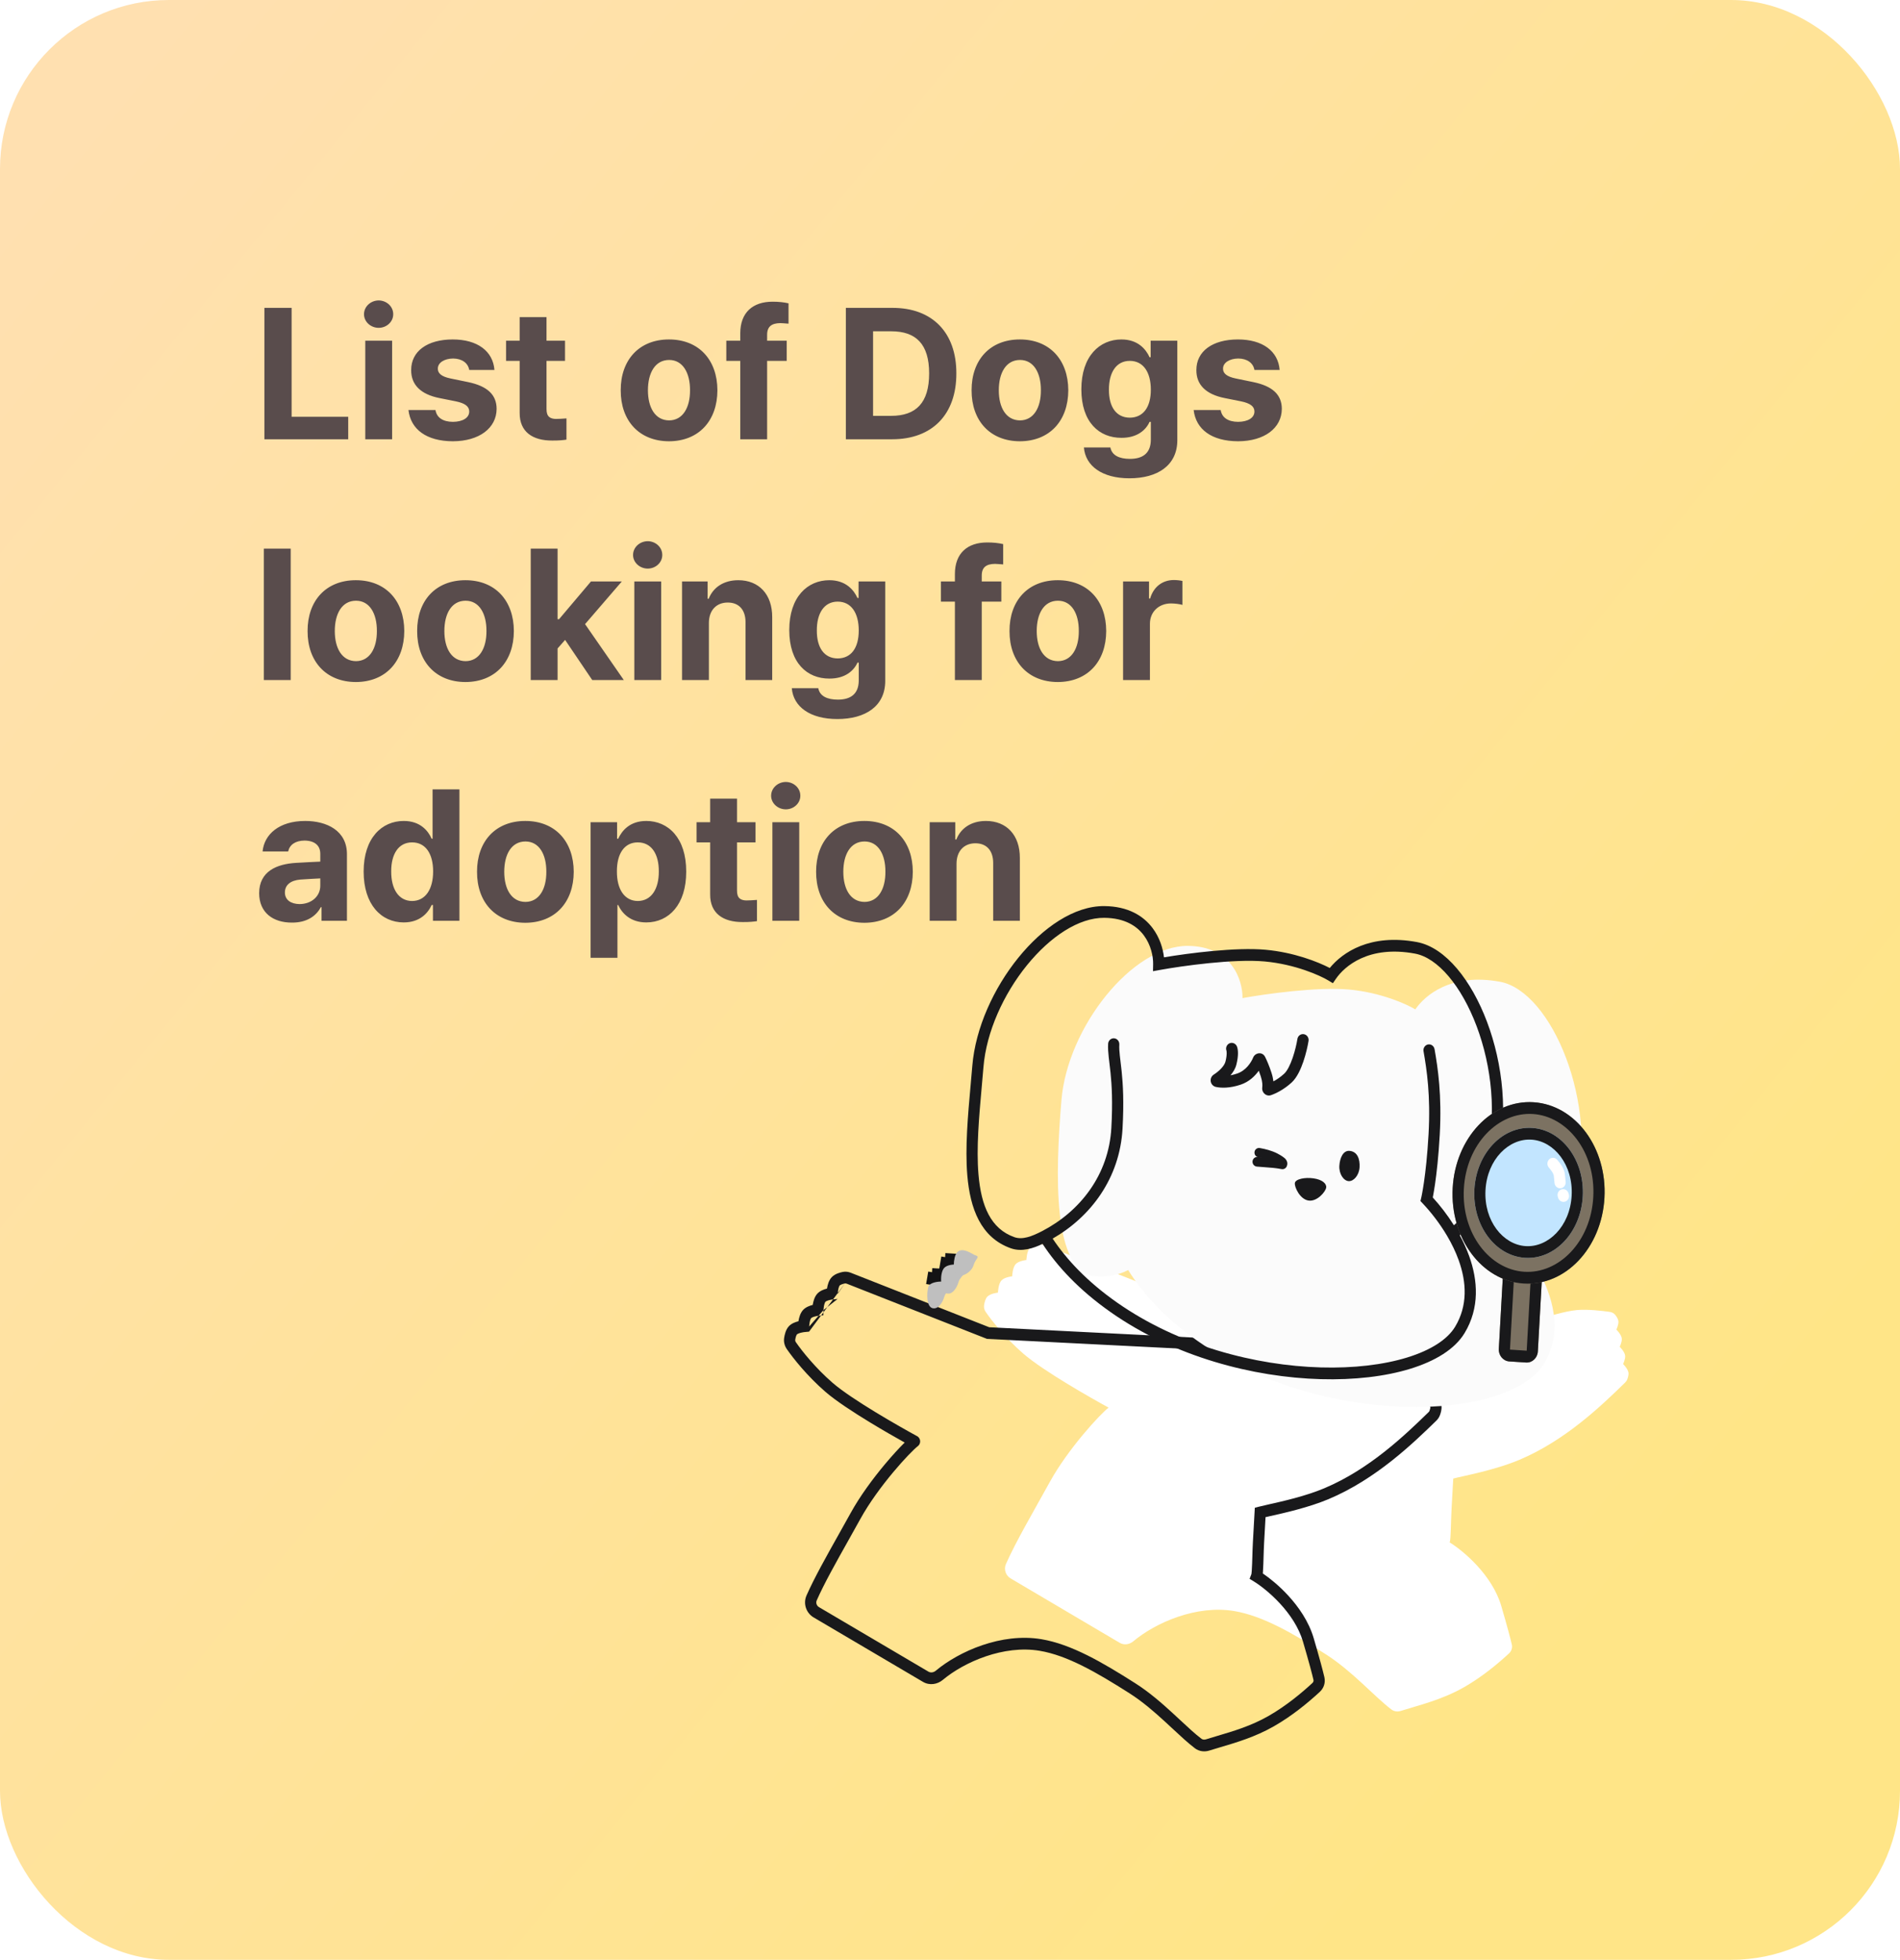 <svg width="450" height="464" viewBox="0 0 450 464" fill="none" xmlns="http://www.w3.org/2000/svg">
<rect width="450" height="464" rx="40" fill="url(#paint0_linear_276_1859)"/>
<path d="M62.621 104V72.891H69.066V98.672H82.473V104H62.621ZM86.512 104V80.668H92.871V104H86.512ZM86.211 74.394C86.211 72.59 87.779 71.15 89.691 71.129C91.582 71.15 93.15 72.59 93.129 74.394C93.15 76.156 91.582 77.617 89.691 77.617C87.779 77.617 86.211 76.156 86.211 74.394ZM111.133 87.586C110.854 85.953 109.436 84.9 107.309 84.879C105.246 84.9 103.678 85.867 103.699 87.285C103.678 88.338 104.494 89.154 106.707 89.606L110.875 90.465C115.408 91.41 117.6 93.43 117.621 96.781C117.6 101.379 113.475 104.451 107.266 104.473C100.971 104.451 97.275 101.637 96.738 97.082H103.141C103.441 98.908 104.924 99.853 107.266 99.875C109.586 99.853 111.133 98.93 111.133 97.426C111.133 96.223 110.145 95.471 107.953 95.019L104.086 94.246C99.639 93.365 97.361 91.088 97.383 87.629C97.361 83.16 101.207 80.367 107.223 80.367C113.109 80.367 116.762 83.16 117.105 87.586H111.133ZM133.82 80.668V85.438H129.438V96.824C129.416 98.693 130.34 99.144 131.629 99.188C132.273 99.188 133.391 99.123 134.164 99.059V104.086C133.477 104.193 132.338 104.322 130.77 104.301C126.172 104.322 123.035 102.26 123.078 97.727V85.438H119.855V80.668H123.078V75.082H129.438V80.668H133.82ZM158.441 104.473C151.395 104.451 146.99 99.617 147.012 92.398C146.99 85.201 151.395 80.367 158.441 80.367C165.51 80.367 169.893 85.201 169.914 92.398C169.893 99.617 165.51 104.451 158.441 104.473ZM153.457 92.398C153.457 96.481 155.154 99.51 158.484 99.531C161.729 99.51 163.447 96.481 163.426 92.398C163.447 88.295 161.729 85.223 158.484 85.223C155.154 85.223 153.457 88.295 153.457 92.398ZM186.328 80.668V85.438H181.688V104H175.328V85.438H172.02V80.668H175.328V78.906C175.328 73.986 178.293 71.43 182.977 71.43C184.416 71.43 185.641 71.559 186.758 71.816V76.629C185.834 76.543 185.168 76.522 184.824 76.5C182.783 76.522 181.688 77.295 181.688 79.25V80.668H186.328ZM211.293 104H200.336V72.891H211.422C220.789 72.891 226.525 78.713 226.504 88.402C226.525 98.135 220.789 104 211.293 104ZM206.781 98.457H211.035C216.965 98.457 220.059 95.385 220.059 88.402C220.059 81.484 216.965 78.434 211.078 78.434H206.781V98.457ZM241.543 104.473C234.496 104.451 230.092 99.617 230.113 92.398C230.092 85.201 234.496 80.367 241.543 80.367C248.611 80.367 252.994 85.201 253.016 92.398C252.994 99.617 248.611 104.451 241.543 104.473ZM236.559 92.398C236.559 96.481 238.256 99.51 241.586 99.531C244.83 99.51 246.549 96.481 246.527 92.398C246.549 88.295 244.83 85.223 241.586 85.223C238.256 85.223 236.559 88.295 236.559 92.398ZM267.496 113.238C261.051 113.238 257.076 110.338 256.711 105.934H262.984C263.328 107.803 265.09 108.641 267.625 108.641C270.568 108.641 272.545 107.373 272.566 104.129V99.875H272.266C271.428 101.766 269.365 103.678 265.605 103.656C260.342 103.678 256.109 99.961 256.109 92.184C256.109 84.299 260.449 80.367 265.605 80.367C269.516 80.367 271.406 82.688 272.266 84.578H272.523V80.668H278.84V104.258C278.818 110.209 274.135 113.238 267.496 113.238ZM262.641 92.269C262.619 96.309 264.359 98.865 267.582 98.887C270.762 98.865 272.566 96.416 272.566 92.269C272.566 88.123 270.783 85.438 267.582 85.438C264.338 85.438 262.619 88.252 262.641 92.269ZM297.102 87.586C296.822 85.953 295.404 84.9 293.277 84.879C291.215 84.9 289.646 85.867 289.668 87.285C289.646 88.338 290.463 89.154 292.676 89.606L296.844 90.465C301.377 91.41 303.568 93.43 303.59 96.781C303.568 101.379 299.443 104.451 293.234 104.473C286.939 104.451 283.244 101.637 282.707 97.082H289.109C289.41 98.908 290.893 99.853 293.234 99.875C295.555 99.853 297.102 98.93 297.102 97.426C297.102 96.223 296.113 95.471 293.922 95.019L290.055 94.246C285.607 93.365 283.33 91.088 283.352 87.629C283.33 83.16 287.176 80.367 293.191 80.367C299.078 80.367 302.73 83.16 303.074 87.586H297.102ZM68.852 129.891V161H62.492V129.891H68.852ZM84.277 161.473C77.231 161.451 72.826 156.617 72.848 149.398C72.826 142.201 77.231 137.367 84.277 137.367C91.346 137.367 95.728 142.201 95.75 149.398C95.728 156.617 91.346 161.451 84.277 161.473ZM79.293 149.398C79.293 153.48 80.99 156.51 84.32 156.531C87.564 156.51 89.283 153.48 89.262 149.398C89.283 145.295 87.564 142.223 84.32 142.223C80.99 142.223 79.293 145.295 79.293 149.398ZM110.23 161.473C103.184 161.451 98.779 156.617 98.801 149.398C98.779 142.201 103.184 137.367 110.23 137.367C117.299 137.367 121.682 142.201 121.703 149.398C121.682 156.617 117.299 161.451 110.23 161.473ZM105.246 149.398C105.246 153.48 106.943 156.51 110.273 156.531C113.518 156.51 115.236 153.48 115.215 149.398C115.236 145.295 113.518 142.223 110.273 142.223C106.943 142.223 105.246 145.295 105.246 149.398ZM125.699 161V129.891H132.059V146.605H132.402L139.965 137.668H147.27L138.568 147.766L147.742 161H140.266L133.842 151.504L132.059 153.523V161H125.699ZM150.234 161V137.668H156.594V161H150.234ZM149.934 131.395C149.934 129.59 151.502 128.15 153.414 128.129C155.305 128.15 156.873 129.59 156.852 131.395C156.873 133.156 155.305 134.617 153.414 134.617C151.502 134.617 149.934 133.156 149.934 131.395ZM167.895 147.508V161H161.535V137.668H167.594V141.75H167.852C168.904 139.064 171.396 137.367 174.855 137.367C179.732 137.367 182.912 140.697 182.891 146.133V161H176.574V147.25C176.553 144.371 175.006 142.652 172.363 142.652C169.721 142.652 167.895 144.436 167.895 147.508ZM198.316 170.238C191.871 170.238 187.896 167.338 187.531 162.934H193.805C194.148 164.803 195.91 165.641 198.445 165.641C201.389 165.641 203.365 164.373 203.387 161.129V156.875H203.086C202.248 158.766 200.186 160.678 196.426 160.656C191.162 160.678 186.93 156.961 186.93 149.184C186.93 141.299 191.27 137.367 196.426 137.367C200.336 137.367 202.227 139.688 203.086 141.578H203.344V137.668H209.66V161.258C209.639 167.209 204.955 170.238 198.316 170.238ZM193.461 149.27C193.439 153.309 195.18 155.865 198.402 155.887C201.582 155.865 203.387 153.416 203.387 149.27C203.387 145.123 201.604 142.438 198.402 142.438C195.158 142.438 193.439 145.252 193.461 149.27ZM237.16 137.668V142.438H232.52V161H226.16V142.438H222.852V137.668H226.16V135.906C226.16 130.986 229.125 128.43 233.809 128.43C235.248 128.43 236.473 128.559 237.59 128.816V133.629C236.666 133.543 236 133.521 235.656 133.5C233.615 133.521 232.52 134.295 232.52 136.25V137.668H237.16ZM250.523 161.473C243.477 161.451 239.072 156.617 239.094 149.398C239.072 142.201 243.477 137.367 250.523 137.367C257.592 137.367 261.975 142.201 261.996 149.398C261.975 156.617 257.592 161.451 250.523 161.473ZM245.539 149.398C245.539 153.48 247.236 156.51 250.566 156.531C253.811 156.51 255.529 153.48 255.508 149.398C255.529 145.295 253.811 142.223 250.566 142.223C247.236 142.223 245.539 145.295 245.539 149.398ZM265.992 161V137.668H272.137V141.707H272.395C273.232 138.85 275.402 137.324 278.023 137.324C278.668 137.324 279.484 137.41 280.043 137.539V143.211C279.441 143.018 278.217 142.867 277.336 142.867C274.457 142.867 272.33 144.865 272.352 147.723V161H265.992ZM61.375 211.469C61.397 206.27 65.564 204.572 70.055 204.293C71.731 204.186 74.867 204.035 75.856 203.992V202.102C75.834 200.146 74.502 199.029 72.117 199.008C69.947 199.029 68.594 199.996 68.25 201.586H62.191C62.578 197.547 66.102 194.367 72.289 194.367C77.381 194.367 82.193 196.645 82.172 202.273V218H76.156V214.777H75.984C74.846 216.926 72.611 218.451 69.152 218.43C64.684 218.451 61.397 216.088 61.375 211.469ZM67.477 211.297C67.477 213.08 68.916 214.025 70.957 214.047C73.857 214.025 75.877 212.135 75.856 209.664V207.967C74.889 208.01 72.16 208.16 71.086 208.246C68.873 208.439 67.477 209.492 67.477 211.297ZM95.621 218.387C90.293 218.387 86.125 214.154 86.125 206.355C86.125 198.363 90.465 194.367 95.621 194.367C99.531 194.367 101.4 196.688 102.238 198.578H102.453V186.891H108.812V218H102.539V214.262H102.238C101.357 216.195 99.424 218.387 95.621 218.387ZM92.656 206.312C92.635 210.438 94.375 213.295 97.598 213.316C100.777 213.295 102.582 210.523 102.582 206.312C102.582 202.123 100.799 199.438 97.598 199.438C94.353 199.438 92.635 202.252 92.656 206.312ZM124.41 218.473C117.363 218.451 112.959 213.617 112.98 206.398C112.959 199.201 117.363 194.367 124.41 194.367C131.479 194.367 135.861 199.201 135.883 206.398C135.861 213.617 131.479 218.451 124.41 218.473ZM119.426 206.398C119.426 210.48 121.123 213.51 124.453 213.531C127.697 213.51 129.416 210.48 129.395 206.398C129.416 202.295 127.697 199.223 124.453 199.223C121.123 199.223 119.426 202.295 119.426 206.398ZM139.879 226.766V194.668H146.152V198.578H146.41C147.291 196.688 149.139 194.367 153.07 194.367C158.227 194.367 162.545 198.363 162.523 206.355C162.545 214.154 158.398 218.387 153.07 218.387C149.268 218.387 147.312 216.195 146.41 214.262H146.238V226.766H139.879ZM146.109 206.312C146.088 210.523 147.893 213.295 151.051 213.316C154.295 213.295 156.057 210.438 156.035 206.312C156.057 202.252 154.338 199.438 151.051 199.438C147.871 199.438 146.088 202.123 146.109 206.312ZM178.938 194.668V199.438H174.555V210.824C174.533 212.693 175.457 213.145 176.746 213.188C177.391 213.188 178.508 213.123 179.281 213.059V218.086C178.594 218.193 177.455 218.322 175.887 218.301C171.289 218.322 168.152 216.26 168.195 211.727V199.438H164.973V194.668H168.195V189.082H174.555V194.668H178.938ZM182.934 218V194.668H189.293V218H182.934ZM182.633 188.395C182.633 186.59 184.201 185.15 186.113 185.129C188.004 185.15 189.572 186.59 189.551 188.395C189.572 190.156 188.004 191.617 186.113 191.617C184.201 191.617 182.633 190.156 182.633 188.395ZM204.719 218.473C197.672 218.451 193.268 213.617 193.289 206.398C193.268 199.201 197.672 194.367 204.719 194.367C211.787 194.367 216.17 199.201 216.191 206.398C216.17 213.617 211.787 218.451 204.719 218.473ZM199.734 206.398C199.734 210.48 201.432 213.51 204.762 213.531C208.006 213.51 209.725 210.48 209.703 206.398C209.725 202.295 208.006 199.223 204.762 199.223C201.432 199.223 199.734 202.295 199.734 206.398ZM226.547 204.508V218H220.188V194.668H226.246V198.75H226.504C227.557 196.064 230.049 194.367 233.508 194.367C238.385 194.367 241.564 197.697 241.543 203.133V218H235.227V204.25C235.205 201.371 233.658 199.652 231.016 199.652C228.373 199.652 226.547 201.436 226.547 204.508Z" fill="#594C4C"/>
<g filter="url(#filter0_i_276_1859)">
<path d="M341.823 345.634C352.828 341 361.392 332.69 366.872 327.352C367.1 327.13 367.289 326.872 367.403 326.569C367.561 326.151 367.753 325.521 367.698 325.038C367.589 324.074 366.418 322.942 366.418 322.942C366.418 322.942 366.992 321.755 366.902 320.96C366.793 319.997 365.622 318.864 365.622 318.864C365.622 318.864 366.196 317.677 366.106 316.883C365.997 315.919 364.826 314.787 364.826 314.787C364.826 314.787 365.4 313.6 365.311 312.806C365.253 312.298 364.901 311.744 364.581 311.333C364.246 310.904 363.754 310.664 363.23 310.59C361.647 310.369 358.053 309.934 355.539 310.155C352.451 310.427 347.8 311.967 347.8 311.967L261.931 307.638L229.041 294.675C228.663 294.526 228.257 294.465 227.861 294.546C227.275 294.666 226.41 294.916 225.951 295.4C225.15 296.243 225.096 298.312 225.096 298.312C225.096 298.312 223.316 298.488 222.58 299.263C221.78 300.107 221.726 302.176 221.726 302.176C221.726 302.176 219.946 302.351 219.21 303.127C218.409 303.97 218.355 306.039 218.355 306.039C218.355 306.039 216.575 306.215 215.839 306.99C215.381 307.473 215.168 308.357 215.069 309.025C214.985 309.593 215.145 310.16 215.467 310.626C216.947 312.766 220.164 316.835 224.355 320.476C229.084 324.585 240.622 331.114 244.56 333.263C242.595 334.757 234.961 343.016 230.625 350.888C226.841 357.758 222.594 364.968 220.244 370.301C219.692 371.553 220.198 373.013 221.348 373.692L247.187 388.941C248.213 389.546 249.487 389.363 250.403 388.595C255.689 384.166 265.367 379.928 274.298 381.424C281.097 382.563 288.224 386.704 295.974 391.643C302.319 395.686 307.427 401.601 311.53 404.721C312.18 405.215 313.018 405.308 313.784 405.063C317.792 403.782 323.423 402.497 328.742 399.457C333.097 396.969 336.857 393.805 339.393 391.456C339.976 390.916 340.244 390.13 340.059 389.335C339.722 387.888 338.99 385.094 337.565 380.224C335.409 372.855 328.52 367.123 325.346 365.178C325.648 364.387 325.61 360.455 325.797 357.099L326.191 350.058C328.4 349.469 335.958 348.104 341.823 345.634Z" fill="white"/>
</g>
<g filter="url(#filter1_i_276_1859)">
<path fill-rule="evenodd" clip-rule="evenodd" d="M228.115 295.865C228.218 295.844 228.371 295.851 228.574 295.931L261.753 308.985L348.308 313.352L348.535 313.277L348.545 313.273L348.582 313.261C348.615 313.251 348.665 313.235 348.729 313.214C348.858 313.173 349.048 313.113 349.285 313.04C349.76 312.895 350.426 312.698 351.186 312.493C352.725 312.077 354.575 311.649 356.005 311.524C358.363 311.318 361.833 311.73 363.431 311.953C363.698 311.991 363.852 312.098 363.928 312.195C364.058 312.362 364.176 312.534 364.261 312.694C364.303 312.773 364.331 312.837 364.349 312.887C364.363 312.927 364.367 312.948 364.368 312.952C364.368 312.956 364.369 312.974 364.367 313.007C364.364 313.048 364.358 313.103 364.345 313.17C364.32 313.308 364.277 313.463 364.224 313.62C364.173 313.775 364.118 313.912 364.076 314.011C364.055 314.06 364.038 314.098 364.028 314.121C364.022 314.133 364.018 314.141 364.016 314.145L364.016 314.147L364.015 314.148L364.015 314.148L363.563 315.081L364.3 315.793L364.301 315.793L364.304 315.796C364.308 315.801 364.317 315.809 364.328 315.821C364.351 315.844 364.387 315.881 364.432 315.93C364.523 316.029 364.644 316.167 364.764 316.326C364.887 316.487 364.995 316.65 365.072 316.798C365.11 316.871 365.135 316.93 365.15 316.975C365.162 317.01 365.166 317.029 365.167 317.033C365.167 317.037 365.168 317.055 365.166 317.088C365.163 317.129 365.156 317.184 365.144 317.251C365.118 317.389 365.075 317.544 365.023 317.701C364.971 317.856 364.916 317.993 364.874 318.092C364.854 318.141 364.837 318.179 364.826 318.202C364.821 318.214 364.817 318.222 364.815 318.226L364.815 318.227L364.814 318.229L364.813 318.229L364.362 319.162L365.099 319.874L365.099 319.874L365.1 319.875L365.101 319.875L365.103 319.877C365.107 319.882 365.115 319.89 365.127 319.902C365.15 319.925 365.186 319.962 365.231 320.011C365.322 320.11 365.442 320.248 365.563 320.407C365.686 320.568 365.794 320.731 365.87 320.879C365.908 320.952 365.933 321.011 365.949 321.056C365.961 321.091 365.965 321.11 365.965 321.114C365.966 321.118 365.966 321.136 365.964 321.169C365.961 321.21 365.955 321.265 365.942 321.332C365.917 321.47 365.874 321.625 365.821 321.782C365.77 321.937 365.715 322.074 365.673 322.173C365.652 322.222 365.635 322.26 365.625 322.283C365.619 322.295 365.615 322.303 365.613 322.307L365.613 322.309L365.612 322.31L365.612 322.31L365.16 323.243L365.897 323.955L365.898 323.955L365.899 323.956L365.899 323.956L365.901 323.958C365.906 323.963 365.914 323.971 365.925 323.983C365.949 324.006 365.985 324.043 366.029 324.092C366.12 324.191 366.241 324.329 366.362 324.488C366.485 324.649 366.592 324.812 366.669 324.96C366.707 325.033 366.732 325.092 366.747 325.137C366.76 325.172 366.763 325.191 366.764 325.195C366.764 325.2 366.765 325.226 366.76 325.278C366.755 325.338 366.743 325.414 366.722 325.504C366.681 325.687 366.617 325.882 366.552 326.054C366.527 326.12 366.471 326.215 366.348 326.334C360.842 331.687 352.417 339.829 341.639 344.358C337.19 346.228 331.807 347.433 328.479 348.178C327.488 348.401 326.678 348.582 326.131 348.728L325.193 348.977L324.743 357.033C324.674 358.259 324.635 359.569 324.6 360.757C324.586 361.217 324.573 361.659 324.559 362.07C324.533 362.819 324.504 363.463 324.465 363.962C324.445 364.211 324.425 364.406 324.403 364.55C324.388 364.653 324.376 364.7 324.374 364.709L323.958 365.798L324.95 366.404C326.438 367.314 328.863 369.156 331.173 371.662C333.486 374.172 335.604 377.266 336.602 380.668C338.029 385.533 338.754 388.3 339.083 389.709C339.142 389.961 339.075 390.235 338.824 390.467C336.319 392.782 332.632 395.874 328.387 398.295C324.291 400.63 320.039 401.885 316.388 402.962C315.424 403.247 314.502 403.519 313.636 403.795C313.202 403.934 312.809 403.857 312.547 403.658C311.04 402.515 309.4 400.988 307.544 399.261C306.948 398.706 306.329 398.13 305.686 397.54C303.082 395.151 300.14 392.593 296.855 390.504C289.11 385.577 281.749 381.278 274.635 380.088C265.208 378.511 255.138 382.948 249.636 387.548C249.085 388.009 248.39 388.062 247.894 387.77L221.982 372.505C221.39 372.157 221.189 371.456 221.432 370.906C223.184 366.937 226.003 361.915 228.928 356.706C229.88 355.011 230.843 353.295 231.784 351.589C233.899 347.757 236.84 343.796 239.513 340.594C242.211 337.362 244.534 335.027 245.388 334.379C245.76 334.097 245.965 333.633 245.93 333.153C245.894 332.673 245.624 332.245 245.215 332.023C243.253 330.954 239.392 328.792 235.435 326.389C231.453 323.97 227.464 321.359 225.189 319.386C221.09 315.832 217.938 311.852 216.504 309.782C216.356 309.568 216.319 309.364 216.342 309.21C216.384 308.925 216.447 308.627 216.533 308.37C216.626 308.096 216.712 307.971 216.746 307.935C216.84 307.837 217.154 307.669 217.667 307.535C217.886 307.478 218.09 307.44 218.24 307.416C218.313 307.404 218.372 307.396 218.41 307.391C218.429 307.389 218.442 307.387 218.45 307.386L218.454 307.386L218.455 307.386L218.455 307.386L218.456 307.386L219.621 307.271M217.108 304.816C217.076 304.824 217.044 304.832 217.011 304.841C216.447 304.988 215.5 305.296 214.856 305.974C214.43 306.421 214.18 306.98 214.026 307.437C213.866 307.91 213.772 308.389 213.715 308.773C213.569 309.754 213.854 310.686 214.352 311.405C215.887 313.62 219.188 317.785 223.496 321.521C225.963 323.66 230.13 326.374 234.106 328.789C237.149 330.638 240.134 332.343 242.263 333.53C240.996 334.775 239.299 336.616 237.506 338.763C234.773 342.038 231.712 346.149 229.48 350.195C228.572 351.84 227.631 353.515 226.693 355.186C223.749 360.428 220.829 365.63 219.017 369.735C218.154 371.69 218.967 373.913 220.683 374.923L246.595 390.188C248.156 391.108 250.017 390.795 251.303 389.719C256.401 385.456 265.739 381.411 274.225 382.831C280.746 383.922 287.681 387.914 295.48 392.875C298.559 394.833 301.359 397.259 303.936 399.624C304.532 400.17 305.12 400.718 305.699 401.256C307.582 403.01 309.365 404.67 310.99 405.904C312.032 406.694 313.319 406.804 314.421 406.452C315.203 406.203 316.064 405.95 316.986 405.678C320.653 404.599 325.281 403.236 329.668 400.734C334.157 398.175 338.011 394.935 340.59 392.55C341.51 391.7 341.979 390.402 341.666 389.062C341.319 387.574 340.576 384.748 339.144 379.865C337.979 375.892 335.562 372.428 333.084 369.739C330.965 367.44 328.746 365.646 327.086 364.525C327.097 364.419 327.106 364.311 327.115 364.201C327.159 363.633 327.19 362.935 327.216 362.181C327.231 361.743 327.244 361.285 327.258 360.815C327.293 359.64 327.331 358.392 327.397 357.207L327.733 351.193C328.054 351.12 328.422 351.038 328.83 350.947C332.104 350.215 337.934 348.913 342.639 346.936C353.93 342.192 362.68 333.703 368.163 328.371C368.497 328.047 368.82 327.625 369.025 327.085C369.118 326.838 369.23 326.509 369.31 326.151C369.387 325.811 369.458 325.352 369.404 324.879C369.302 323.98 368.764 323.19 368.44 322.765C368.41 322.725 368.38 322.687 368.351 322.649C368.492 322.218 368.685 321.499 368.605 320.798C368.503 319.899 367.965 319.109 367.642 318.684C367.612 318.644 367.582 318.606 367.552 318.569C367.693 318.137 367.886 317.418 367.807 316.717C367.705 315.818 367.167 315.028 366.843 314.603C366.813 314.563 366.783 314.525 366.754 314.488C366.895 314.056 367.088 313.337 367.008 312.636C366.902 311.696 366.317 310.869 365.985 310.444C365.39 309.682 364.556 309.309 363.773 309.2C362.196 308.979 358.456 308.521 355.773 308.756C354.107 308.902 352.077 309.38 350.511 309.803C349.717 310.017 349.024 310.222 348.528 310.374C348.287 310.448 348.092 310.509 347.955 310.553L262.288 306.232L229.502 293.331C228.947 293.113 228.286 292.997 227.595 293.138C227.258 293.207 226.815 293.318 226.373 293.493C225.95 293.661 225.416 293.931 224.994 294.375C224.29 295.115 224.023 296.215 223.904 296.864C223.89 296.939 223.878 297.012 223.867 297.083C223.835 297.091 223.803 297.099 223.77 297.108C223.206 297.256 222.259 297.564 221.615 298.241C220.911 298.981 220.643 300.081 220.525 300.73C220.511 300.805 220.499 300.878 220.487 300.95C220.456 300.958 220.423 300.966 220.391 300.974C219.827 301.122 218.88 301.43 218.236 302.107C217.532 302.848 217.264 303.948 217.145 304.596C217.132 304.671 217.119 304.745 217.108 304.816ZM223.032 302.18L223.032 302.175C223.033 302.166 223.033 302.15 223.034 302.128C223.037 302.083 223.041 302.015 223.048 301.928C223.063 301.754 223.09 301.516 223.136 301.262C223.246 300.664 223.406 300.307 223.505 300.203C223.598 300.104 223.913 299.937 224.426 299.803C224.645 299.745 224.849 299.707 224.998 299.683C225.072 299.671 225.131 299.663 225.168 299.659C225.187 299.656 225.201 299.655 225.208 299.654L225.212 299.653L225.214 299.653L225.215 299.653L226.379 299.539M226.411 298.314L226.412 298.309C226.412 298.299 226.413 298.283 226.414 298.261C226.416 298.217 226.42 298.148 226.428 298.062C226.443 297.888 226.469 297.65 226.516 297.395C226.625 296.798 226.786 296.44 226.884 296.337C226.922 296.297 227.053 296.199 227.326 296.091C227.579 295.99 227.864 295.916 228.115 295.865M226.411 298.314L226.411 298.315L226.411 298.316L226.411 298.317M223.032 302.18L223.032 302.181L223.032 302.182L223.032 302.183L223 303.405L221.836 303.519L221.835 303.52L221.834 303.52L221.833 303.52L221.829 303.52C221.821 303.521 221.808 303.523 221.789 303.525C221.751 303.53 221.693 303.538 221.619 303.549C221.469 303.573 221.265 303.612 221.046 303.669C220.533 303.803 220.219 303.971 220.125 304.069C220.027 304.173 219.866 304.53 219.757 305.128C219.71 305.383 219.684 305.62 219.669 305.795C219.662 305.881 219.657 305.949 219.655 305.994C219.654 306.016 219.653 306.032 219.653 306.041L219.653 306.047L219.653 306.048L219.653 306.048L219.653 306.049" fill="#19191B"/>
</g>
<g filter="url(#filter2_i_276_1859)">
<path d="M299.505 226.276C306.978 226.96 313.084 229.695 315.203 230.977C317.509 227.614 323.722 222.294 335.293 224.445C347.489 226.711 358.787 253.429 353.129 274.873C348.996 290.535 343.844 291.914 343.844 291.914C347.866 298.744 350.25 307.314 345.702 314.829C337.427 328.505 293.372 330.286 263.638 309.474C255.823 304.004 250.627 298.208 247.199 292.697C244.768 293.952 242.227 294.351 239.614 294.181C229.099 293.495 229.956 269.776 231.393 252.468C232.83 235.16 248.228 215.822 261.365 215.944C271.875 216.042 274.353 224.226 274.278 228.306C279.573 227.344 292.033 225.592 299.505 226.276Z" fill="#FBFBFB"/>
</g>
<path fill-rule="evenodd" clip-rule="evenodd" d="M308.817 244.849C308.09 244.721 307.402 245.226 307.281 245.977C307.111 247.038 306.733 248.764 306.163 250.427C305.572 252.154 304.86 253.556 304.137 254.218C303.261 255.021 302.364 255.611 301.6 256.023C301.529 255.424 301.387 254.746 301.146 253.999C300.616 252.358 300.027 251.023 299.643 250.249C298.962 248.875 297.259 249.254 296.81 250.362C296.32 251.57 295.077 253.464 293.025 254.163C292.452 254.358 291.919 254.495 291.431 254.587C292.026 253.892 292.58 253.031 292.829 252.044C293.096 250.985 293.196 250.104 293.201 249.409C293.206 248.757 293.129 248.166 292.954 247.745C292.663 247.043 291.878 246.714 291.2 247.011C290.522 247.309 290.209 248.119 290.5 248.822C290.493 248.806 290.49 248.798 290.49 248.798C290.486 248.799 290.533 248.973 290.53 249.373C290.527 249.817 290.462 250.471 290.244 251.333C290.114 251.848 289.74 252.437 289.171 253.032C288.618 253.61 287.974 254.096 287.473 254.414C286.954 254.744 286.678 255.344 286.741 255.948C286.808 256.586 287.253 257.166 287.933 257.325C289.136 257.606 291.247 257.682 293.873 256.787C295.821 256.124 297.211 254.791 298.133 253.499C298.292 253.916 298.455 254.373 298.613 254.861C299.037 256.178 299.013 257.048 298.953 257.415C298.858 257.996 299.073 258.526 299.395 258.868C299.727 259.222 300.33 259.523 301.013 259.29C302.139 258.905 304.069 257.981 305.914 256.29C307.181 255.129 308.074 253.137 308.682 251.361C309.311 249.523 309.725 247.638 309.916 246.444C310.037 245.692 309.545 244.978 308.817 244.849Z" fill="#19191B"/>
<path d="M306.678 280.097C306.557 281.047 307.879 283.945 309.928 284.239C311.977 284.532 313.977 282.11 314.098 281.161C314.219 280.212 313.14 279.273 311.091 278.98C309.042 278.686 306.799 279.148 306.678 280.097Z" fill="#19191B"/>
<path d="M317.214 276.023C317.107 277.935 318.225 279.563 319.416 279.64C320.607 279.718 321.899 278.247 322.006 276.336C322.112 274.425 321.493 272.598 319.576 272.472C318.139 272.379 317.321 274.112 317.214 276.023Z" fill="#19191B"/>
<path fill-rule="evenodd" clip-rule="evenodd" d="M270.909 221.453C272.606 223.725 273.142 226.463 273.109 228.248L273.078 229.939L274.668 229.649C279.957 228.686 292.246 226.963 299.519 227.629C306.77 228.293 312.681 230.959 314.643 232.149L315.686 232.781L316.385 231.759C318.419 228.788 324.133 223.726 335.141 225.775C337.784 226.267 340.524 228.123 343.093 231.151C345.65 234.164 347.951 238.24 349.724 242.948C353.276 252.377 354.63 264.116 351.894 274.501C349.862 282.216 347.612 286.287 345.96 288.399C345.313 289.227 344.759 289.753 344.345 290.081C342.769 287.575 341.012 285.339 339.341 283.508C339.357 283.431 339.373 283.348 339.39 283.259C339.515 282.603 339.687 281.627 339.876 280.33C340.254 277.736 340.702 273.859 340.992 268.683C341.519 259.243 340.544 252.846 339.763 248.402C339.63 247.647 338.938 247.146 338.217 247.282C337.497 247.417 337.02 248.14 337.153 248.895C337.913 253.218 338.853 259.375 338.342 268.51C338.057 273.6 337.618 277.392 337.252 279.901C337.069 281.155 336.905 282.089 336.787 282.704C336.728 283.012 336.681 283.24 336.649 283.388C336.633 283.463 336.621 283.517 336.613 283.552C336.61 283.569 336.607 283.581 336.605 283.589L336.603 283.596L336.603 283.596L336.603 283.596L336.603 283.597L336.603 283.597L336.424 284.353L336.949 284.909C338.9 286.975 340.993 289.636 342.755 292.629C342.765 292.647 342.775 292.665 342.786 292.683C343.832 294.466 344.759 296.367 345.467 298.329C347.365 303.588 347.643 309.131 344.63 314.12C342.819 317.119 338.895 319.668 333.258 321.4C327.669 323.117 320.61 323.965 312.842 323.745C297.296 323.306 279.132 318.601 264.536 308.364C257.475 303.412 252.628 298.212 249.315 293.245C258.342 288.08 265.206 278.969 265.863 267.215C266.216 260.902 265.972 256.762 265.662 253.727C265.572 252.854 265.471 252.019 265.381 251.28C265.322 250.793 265.268 250.349 265.226 249.963C265.112 248.922 265.057 248.092 265.102 247.296C265.145 246.53 264.586 245.871 263.854 245.823C263.123 245.775 262.495 246.357 262.452 247.123C262.394 248.16 262.47 249.178 262.589 250.268C262.641 250.749 262.698 251.215 262.758 251.703C262.842 252.391 262.932 253.125 263.023 254.012C263.318 256.903 263.558 260.89 263.214 267.042C262.591 278.177 255.807 286.817 246.794 291.483C244.326 292.76 242.131 293.575 240.233 292.9C234.68 290.924 232.378 285.579 231.743 278.032C231.218 271.792 231.874 264.476 232.527 257.18C232.665 255.647 232.802 254.115 232.928 252.594C233.618 244.278 237.678 235.37 243.207 228.549C248.771 221.683 255.557 217.244 261.535 217.299C266.41 217.344 269.257 219.244 270.909 221.453ZM246.923 294.5C244.703 295.558 242.014 296.464 239.388 295.53C232.28 293 229.761 286.133 229.099 278.265C228.551 271.748 229.237 264.114 229.892 256.818C230.028 255.308 230.162 253.812 230.284 252.343C231.031 243.336 235.379 233.905 241.18 226.747C246.944 219.635 254.408 214.456 261.548 214.521C267.169 214.573 270.806 216.816 272.997 219.747C274.67 221.985 275.441 224.546 275.68 226.655C281.568 225.667 292.729 224.22 299.74 224.861C306.463 225.477 312.12 227.708 314.944 229.176C317.937 225.51 324.49 220.973 335.596 223.04C339.043 223.681 342.28 226.017 345.075 229.311C347.881 232.619 350.331 236.994 352.193 241.937C355.912 251.809 357.371 264.171 354.453 275.249C352.357 283.209 349.97 287.666 348.017 290.163C347.151 291.27 346.37 291.993 345.738 292.462C346.584 294.024 347.339 295.664 347.95 297.356C350.032 303.126 350.475 309.649 346.875 315.611C344.554 319.455 339.879 322.264 334.014 324.066C328.101 325.883 320.755 326.747 312.78 326.522C296.839 326.072 278.16 321.258 263.065 310.67C255.595 305.431 250.445 299.873 246.923 294.5Z" fill="#19191B"/>
<path fill-rule="evenodd" clip-rule="evenodd" d="M297.125 272.71C297.03 273.313 297.43 273.884 298.017 273.986C299.275 274.202 300.502 274.532 301.574 275.07C302.02 275.294 302.469 275.57 302.841 275.862C303.107 276.379 303.723 276.601 304.245 276.356C304.785 276.103 305.021 275.447 304.771 274.89C304.606 274.522 304.384 274.296 304.153 274.114C303.643 273.711 303.062 273.359 302.512 273.083C301.181 272.414 299.729 272.038 298.362 271.802C297.774 271.701 297.22 272.107 297.125 272.71Z" fill="#19191B"/>
<path fill-rule="evenodd" clip-rule="evenodd" d="M296.651 274.952C296.598 275.581 297.055 276.137 297.67 276.195C298.315 276.255 298.941 276.299 299.554 276.343C300.925 276.439 302.228 276.531 303.528 276.79C304.135 276.91 304.719 276.506 304.833 275.886C304.947 275.266 304.548 274.665 303.941 274.545C302.499 274.257 300.971 274.149 299.538 274.048C298.959 274.007 298.395 273.967 297.859 273.917C297.244 273.86 296.703 274.323 296.651 274.952Z" fill="#19191B"/>
<path d="M365.633 294.794C365.719 293.25 364.607 291.921 363.148 291.826L359.188 291.567C357.73 291.472 356.477 292.647 356.391 294.191L354.984 319.354C354.898 320.898 356.01 322.227 357.469 322.322L361.429 322.581C362.888 322.676 364.14 321.501 364.226 319.957L365.633 294.794Z" fill="#7C7262"/>
<path fill-rule="evenodd" clip-rule="evenodd" d="M359.031 294.363L362.992 294.622L361.586 319.785L357.625 319.526L359.031 294.363ZM363.148 291.826C364.607 291.921 365.719 293.25 365.633 294.794L364.226 319.957C364.14 321.501 362.888 322.676 361.429 322.581L357.469 322.322C356.01 322.227 354.898 320.898 354.984 319.354L356.391 294.191C356.477 292.647 357.73 291.472 359.188 291.567L363.148 291.826Z" fill="#19191B"/>
<path d="M344.061 281.248C343.398 293.099 350.907 303.23 360.831 303.878C370.755 304.526 379.337 295.444 380 283.594C380.662 271.743 373.154 261.612 363.23 260.964C353.305 260.317 344.723 269.398 344.061 281.248Z" fill="#7C7262"/>
<path fill-rule="evenodd" clip-rule="evenodd" d="M360.986 301.094C352.828 300.562 346.111 292.076 346.707 281.421C347.302 270.767 354.916 263.216 363.074 263.748C371.232 264.28 377.95 272.767 377.354 283.421C376.758 294.076 369.145 301.627 360.986 301.094ZM360.831 303.878C350.907 303.23 343.398 293.099 344.061 281.248C344.723 269.398 353.305 260.317 363.23 260.964C373.154 261.612 380.662 271.743 380 283.594C379.337 295.444 370.755 304.526 360.831 303.878Z" fill="#19191B"/>
<path d="M349.195 281.583C348.72 290.076 354.082 297.336 361.171 297.798C368.26 298.261 374.391 291.751 374.866 283.259C375.34 274.766 369.979 267.506 362.89 267.044C355.801 266.581 349.67 273.091 349.195 281.583Z" fill="#C2E5FF"/>
<path fill-rule="evenodd" clip-rule="evenodd" d="M361.326 295.024C355.998 294.676 351.42 289.06 351.828 281.755C352.236 274.45 357.407 269.471 362.735 269.819C368.063 270.166 372.641 275.782 372.233 283.087C371.825 290.392 366.654 295.371 361.326 295.024ZM361.171 297.798C354.082 297.336 348.72 290.076 349.195 281.583C349.67 273.091 355.801 266.581 362.89 267.044C369.979 267.506 375.34 274.766 374.866 283.259C374.391 291.751 368.26 298.261 361.171 297.798Z" fill="#19191B"/>
<path fill-rule="evenodd" clip-rule="evenodd" d="M366.934 274.461C366.386 274.968 366.337 275.845 366.825 276.419C367.132 276.782 367.427 277.145 367.655 277.515C367.889 277.893 367.985 278.173 368.002 278.36C368.029 278.654 368.056 278.895 368.082 279.12C368.117 279.427 368.148 279.702 368.17 280.037C368.219 280.801 368.853 281.381 369.584 281.333C370.315 281.284 370.868 280.624 370.818 279.86C370.794 279.488 370.747 279.062 370.705 278.684C370.682 278.47 370.66 278.271 370.645 278.106C370.57 277.287 370.224 276.569 369.884 276.017C369.537 275.456 369.125 274.957 368.808 274.584C368.321 274.009 367.482 273.954 366.934 274.461Z" fill="white"/>
<path fill-rule="evenodd" clip-rule="evenodd" d="M369.983 281.555C369.262 281.688 368.782 282.408 368.913 283.162C368.936 283.298 368.972 283.408 369 283.483C369.003 283.491 369.006 283.499 369.008 283.506C369.165 284.141 369.736 284.591 370.384 284.548C371.115 284.499 371.668 283.839 371.618 283.075C371.601 282.811 371.524 282.605 371.486 282.514C371.29 281.854 370.65 281.433 369.983 281.555ZM369.048 283.602L369.048 283.602C369.048 283.602 369.048 283.602 369.048 283.602C369.048 283.602 369.048 283.602 369.048 283.602Z" fill="white"/>
<path d="M219.594 302.527L222.142 302.96L222.301 300.334" stroke="#131314" stroke-width="3"/>
<path d="M222.694 298.961L225.242 299.395L225.401 296.768" stroke="#131314" stroke-width="3"/>
<path d="M223.668 306.96C223.234 308.476 222.168 310.093 220.804 309.703C219.44 309.312 219.433 306.199 219.867 304.684C220.301 303.168 224.149 303.238 225.513 303.629C226.877 304.02 224.102 305.445 223.668 306.96Z" fill="#BFBFBF"/>
<path d="M227.042 303.474C226.608 304.989 225.542 306.607 224.178 306.216C222.814 305.825 222.456 301.863 223.477 300.373C224.497 298.884 228.221 299.358 228.966 299.868C230.33 300.259 227.476 301.958 227.042 303.474Z" fill="#BFBFBF"/>
<path d="M230.602 299.497C230.168 301.012 228.25 302.335 226.886 301.944C225.522 301.553 225.705 297.636 226.655 296.533C227.922 295.064 230.379 297.007 230.928 297.164C232.292 297.555 231.036 297.982 230.602 299.497Z" fill="#BFBFBF"/>
<defs>
<filter id="filter0_i_276_1859" x="215.046" y="294.51" width="156.661" height="110.683" filterUnits="userSpaceOnUse" color-interpolation-filters="sRGB">
<feFlood flood-opacity="0" result="BackgroundImageFix"/>
<feBlend mode="normal" in="SourceGraphic" in2="BackgroundImageFix" result="shape"/>
<feColorMatrix in="SourceAlpha" type="matrix" values="0 0 0 0 0 0 0 0 0 0 0 0 0 0 0 0 0 0 127 0" result="hardAlpha"/>
<feOffset dx="18"/>
<feGaussianBlur stdDeviation="2"/>
<feComposite in2="hardAlpha" operator="arithmetic" k2="-1" k3="1"/>
<feColorMatrix type="matrix" values="0 0 0 0 0 0 0 0 0 0 0 0 0 0 0 0 0 0 0.25 0"/>
<feBlend mode="normal" in2="shape" result="effect1_innerShadow_276_1859"/>
</filter>
<filter id="filter1_i_276_1859" x="209.677" y="293.077" width="159.746" height="117.566" filterUnits="userSpaceOnUse" color-interpolation-filters="sRGB">
<feFlood flood-opacity="0" result="BackgroundImageFix"/>
<feBlend mode="normal" in="SourceGraphic" in2="BackgroundImageFix" result="shape"/>
<feColorMatrix in="SourceAlpha" type="matrix" values="0 0 0 0 0 0 0 0 0 0 0 0 0 0 0 0 0 0 127 0" result="hardAlpha"/>
<feOffset dx="-28" dy="8"/>
<feGaussianBlur stdDeviation="2"/>
<feComposite in2="hardAlpha" operator="arithmetic" k2="-1" k3="1"/>
<feColorMatrix type="matrix" values="0 0 0 0 0 0 0 0 0 0 0 0 0 0 0 0 0 0 0.25 0"/>
<feBlend mode="normal" in2="shape" result="effect1_innerShadow_276_1859"/>
</filter>
<filter id="filter2_i_276_1859" x="230.545" y="215.943" width="128.085" height="113.176" filterUnits="userSpaceOnUse" color-interpolation-filters="sRGB">
<feFlood flood-opacity="0" result="BackgroundImageFix"/>
<feBlend mode="normal" in="SourceGraphic" in2="BackgroundImageFix" result="shape"/>
<feColorMatrix in="SourceAlpha" type="matrix" values="0 0 0 0 0 0 0 0 0 0 0 0 0 0 0 0 0 0 127 0" result="hardAlpha"/>
<feOffset dx="20" dy="8"/>
<feGaussianBlur stdDeviation="2"/>
<feComposite in2="hardAlpha" operator="arithmetic" k2="-1" k3="1"/>
<feColorMatrix type="matrix" values="0 0 0 0 0 0 0 0 0 0 0 0 0 0 0 0 0 0 0.25 0"/>
<feBlend mode="normal" in2="shape" result="effect1_innerShadow_276_1859"/>
</filter>
<linearGradient id="paint0_linear_276_1859" x1="63.399" y1="-26.5" x2="454.766" y2="292.983" gradientUnits="userSpaceOnUse">
<stop stop-color="#FFE0B0"/>
<stop offset="1" stop-color="#FFE587"/>
</linearGradient>
</defs>
</svg>
